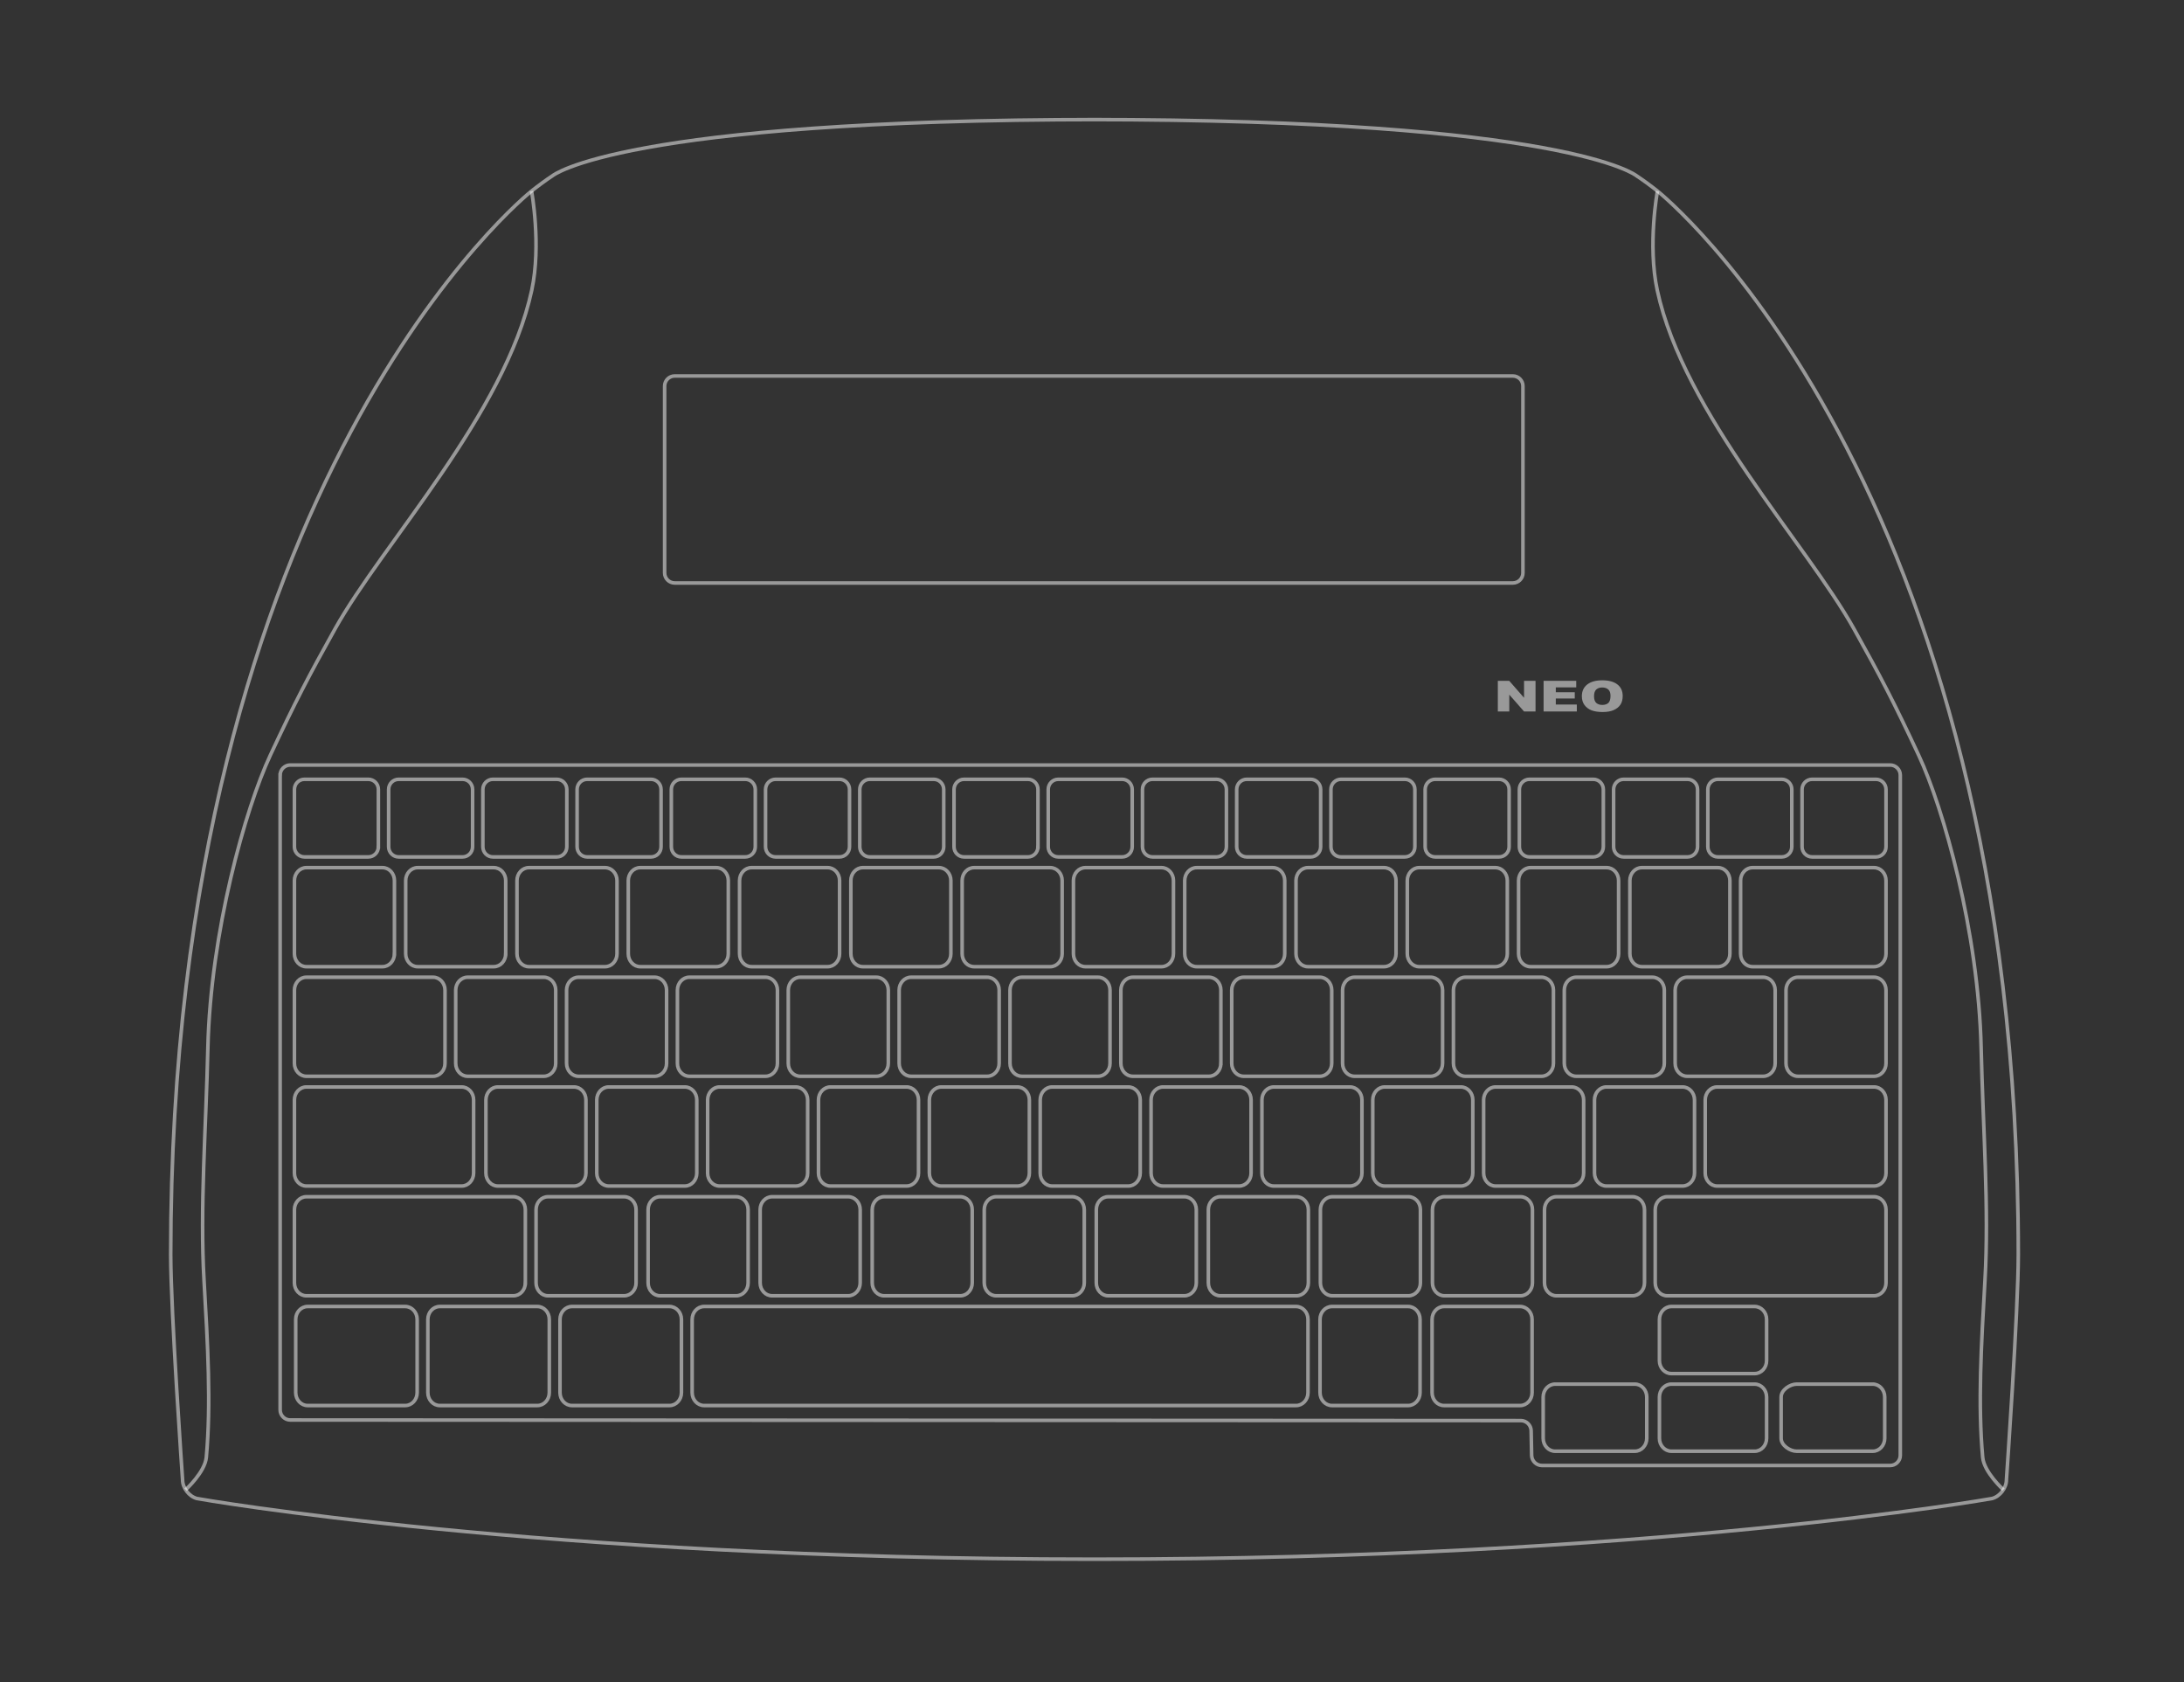 <?xml version="1.0" encoding="utf-8"?>
<!-- Generator: Adobe Illustrator 15.1.0, SVG Export Plug-In . SVG Version: 6.00 Build 0)  -->
<!DOCTYPE svg PUBLIC "-//W3C//DTD SVG 1.1//EN" "http://www.w3.org/Graphics/SVG/1.1/DTD/svg11.dtd">
<svg version="1.1" id="Layer_1" xmlns="http://www.w3.org/2000/svg" xmlns:xlink="http://www.w3.org/1999/xlink" x="0px" y="0px"
	 width="612px" height="471.333px" viewBox="0 0 612 471.333" enable-background="new 0 0 612 471.333" xml:space="preserve">
<rect x="0" y="0" width="612" height="471.333" fill="#333333" stroke="none"/>
<g id="Base">
	<path id="Left_Flare_1_" fill="none" stroke="#FFFFFF" stroke-opacity="0.5" stroke-miterlimit="10" d="M148.952,53.523c0,0,2.798,15.06,0.048,27.81
		c-7.47,34.631-41.757,70.921-55.125,94.875c-7.364,13.195-11.125,20.375-18.125,35.375s-16.75,49.5-17.5,82
		c-0.521,22.562-2.25,44.875-1.074,65.164c1.045,18.032,1.995,34.64,0.636,49.554c-0.378,4.153-5.798,9.076-5.798,9.076"/>
	<path id="Right_Flare" fill="none" stroke="#FFFFFF" stroke-opacity="0.5" stroke-miterlimit="10" d="M464.45,53.524c0,0-2.798,15.06-0.048,27.81
		c7.47,34.631,41.758,70.921,55.125,94.875c7.363,13.195,11.125,20.375,18.125,35.375s16.75,49.5,17.5,82
		c0.521,22.562,2.25,44.875,1.074,65.164c-1.046,18.033-1.996,34.641-0.637,49.555c0.379,4.152,5.798,9.076,5.798,9.076"/>
	<path id="Base_1_" fill="none" stroke="#FFFFFF" stroke-opacity="0.5" stroke-miterlimit="10" d="M304.701,33.499
		c134.842,0,153.877,15.741,153.877,15.741c1.649,1.075,4.105,2.872,5.872,4.285c0.28,0.225,101.118,80.308,101.118,297.975
		c0,15.799-3.329,63.105-3.329,63.105c0,2.281-1.802,4.633-4.005,5.227c0,0-95.651,17.002-251.298,17.002h-0.471
		c-155.646,0-251.298-17.002-251.298-17.002c-2.203-0.594-4.005-2.945-4.005-5.227c0,0-3.329-47.307-3.329-63.105
		c0-217.668,100.837-297.75,101.118-297.976c1.767-1.413,4.223-3.21,5.872-4.285c0,0,19.035-15.741,153.877-15.741L304.701,33.499z"
		/>
</g>
<g id="Keyboard">
	<g>
		<g>
			<path fill="none" stroke="#FFFFFF" stroke-opacity="0.5" stroke-miterlimit="10" d="M78.5,217.167c0-1.559,1.275-2.834,2.834-2.834h448.331
				c1.56,0,2.835,1.275,2.835,2.834v190.581c0,1.56-1.275,2.835-2.835,2.835h-97.58c-1.56,0-2.86-1.275-2.892-2.834l-0.137-6.915
				c-0.031-1.559-1.332-2.835-2.892-2.835l-344.831-0.165c-1.559,0-2.834-1.276-2.834-2.836V217.167z"/>
		</g>
	</g>
</g>
<g id="Sixth_Row">
	<path fill="none" stroke="#FFFFFF" stroke-opacity="0.5" stroke-miterlimit="10" d="M366.527,390.168c0,1.997-1.496,3.617-3.344,3.617H197.299
		c-1.848,0-3.346-1.62-3.346-3.617v-20.516c0-1.997,1.498-3.617,3.346-3.617h165.884c1.848,0,3.344,1.62,3.344,3.617V390.168z"/>
	<path fill="none" stroke="#FFFFFF" stroke-opacity="0.5" stroke-miterlimit="10" d="M116.894,390.168c0,1.997-1.497,3.617-3.345,3.617h-27.34
		c-1.848,0-3.345-1.62-3.345-3.617v-20.516c0-1.997,1.497-3.617,3.345-3.617h27.34c1.848,0,3.345,1.62,3.345,3.617V390.168z"/>
	<path fill="none" stroke="#FFFFFF" stroke-opacity="0.5" stroke-miterlimit="10" d="M153.924,390.168c0,1.997-1.497,3.617-3.345,3.617h-27.34
		c-1.848,0-3.345-1.62-3.345-3.617v-20.516c0-1.997,1.497-3.617,3.345-3.617h27.34c1.848,0,3.345,1.62,3.345,3.617V390.168z"/>
	<path fill="none" stroke="#FFFFFF" stroke-opacity="0.5" stroke-miterlimit="10" d="M190.954,390.168c0,1.997-1.497,3.617-3.345,3.617h-27.34
		c-1.848,0-3.345-1.62-3.345-3.617v-20.516c0-1.997,1.497-3.617,3.345-3.617h27.34c1.848,0,3.345,1.62,3.345,3.617V390.168z"/>
	<path fill="none" stroke="#FFFFFF" stroke-opacity="0.5" stroke-miterlimit="10" d="M397.924,390.168c0,1.997-1.496,3.617-3.344,3.617h-21.338
		c-1.848,0-3.346-1.62-3.346-3.617v-20.516c0-1.997,1.498-3.617,3.346-3.617h21.338c1.848,0,3.344,1.62,3.344,3.617V390.168z"/>
	<path fill="none" stroke="#FFFFFF" stroke-opacity="0.5" stroke-miterlimit="10" d="M429.322,390.168c0,1.997-1.496,3.617-3.344,3.617h-21.338
		c-1.848,0-3.346-1.62-3.346-3.617v-20.516c0-1.997,1.498-3.617,3.346-3.617h21.338c1.848,0,3.344,1.62,3.344,3.617V390.168z"/>
	<path fill="none" stroke="#FFFFFF" stroke-opacity="0.5" stroke-miterlimit="10" d="M495.033,381.216c0,1.997-1.496,3.617-3.344,3.617h-23.338
		c-1.848,0-3.346-1.62-3.346-3.617v-11.563c0-1.997,1.498-3.617,3.346-3.617h23.338c1.848,0,3.344,1.62,3.344,3.617V381.216z"/>
	<path fill="none" stroke="#FFFFFF" stroke-opacity="0.5" stroke-miterlimit="10" d="M461.457,402.966c0,1.997-1.496,3.617-3.344,3.617h-22.338
		c-1.848,0-3.346-1.62-3.346-3.617v-11.563c0-1.997,1.498-3.617,3.346-3.617h22.338c1.848,0,3.344,1.62,3.344,3.617V402.966z"/>
	<path fill="none" stroke="#FFFFFF" stroke-opacity="0.5" stroke-miterlimit="10" d="M495.033,402.966c0,1.997-1.496,3.617-3.344,3.617h-23.338
		c-1.848,0-3.346-1.62-3.346-3.617v-11.563c0-1.997,1.498-3.617,3.346-3.617h23.338c1.848,0,3.344,1.62,3.344,3.617V402.966z"/>
	<path fill="none" stroke="#FFFFFF" stroke-opacity="0.5" stroke-miterlimit="10" d="M528.135,402.966c0,1.997-1.496,3.617-3.344,3.617h-21.338
		c-1.848,0-4.346-1.62-4.346-3.617v-11.563c0-1.997,2.498-3.617,4.346-3.617h21.338c1.848,0,3.344,1.62,3.344,3.617V402.966z"/>
</g>
<g id="Fifth_Row">
	<path fill="none" stroke="#FFFFFF" stroke-opacity="0.5" stroke-miterlimit="10" d="M178.242,359.418c0,1.997-1.497,3.617-3.345,3.617h-21.338
		c-1.848,0-3.345-1.62-3.345-3.617v-20.516c0-1.997,1.497-3.617,3.345-3.617h21.338c1.848,0,3.345,1.62,3.345,3.617V359.418z"/>
	<path fill="none" stroke="#FFFFFF" stroke-opacity="0.5" stroke-miterlimit="10" d="M209.64,359.418c0,1.997-1.497,3.617-3.345,3.617h-21.338
		c-1.848,0-3.345-1.62-3.345-3.617v-20.516c0-1.997,1.497-3.617,3.345-3.617h21.338c1.848,0,3.345,1.62,3.345,3.617V359.418z"/>
	<path fill="none" stroke="#FFFFFF" stroke-opacity="0.5" stroke-miterlimit="10" d="M241.038,359.418c0,1.997-1.497,3.617-3.345,3.617h-21.338
		c-1.848,0-3.345-1.62-3.345-3.617v-20.516c0-1.997,1.497-3.617,3.345-3.617h21.338c1.848,0,3.345,1.62,3.345,3.617V359.418z"/>
	<path fill="none" stroke="#FFFFFF" stroke-opacity="0.5" stroke-miterlimit="10" d="M272.435,359.418c0,1.997-1.497,3.617-3.345,3.617h-21.338
		c-1.848,0-3.345-1.62-3.345-3.617v-20.516c0-1.997,1.497-3.617,3.345-3.617h21.338c1.848,0,3.345,1.62,3.345,3.617V359.418z"/>
	<path fill="none" stroke="#FFFFFF" stroke-opacity="0.5" stroke-miterlimit="10" d="M303.833,359.418c0,1.997-1.497,3.617-3.345,3.617H279.15
		c-1.848,0-3.345-1.62-3.345-3.617v-20.516c0-1.997,1.497-3.617,3.345-3.617h21.338c1.848,0,3.345,1.62,3.345,3.617V359.418z"/>
	<path fill="none" stroke="#FFFFFF" stroke-opacity="0.5" stroke-miterlimit="10" d="M335.231,359.418c0,1.997-1.496,3.617-3.344,3.617h-21.34
		c-1.848,0-3.344-1.62-3.344-3.617v-20.516c0-1.997,1.496-3.617,3.344-3.617h21.34c1.848,0,3.344,1.62,3.344,3.617V359.418z"/>
	<path fill="none" stroke="#FFFFFF" stroke-opacity="0.5" stroke-miterlimit="10" d="M366.629,359.418c0,1.997-1.498,3.617-3.346,3.617h-21.338
		c-1.848,0-3.344-1.62-3.344-3.617v-20.516c0-1.997,1.496-3.617,3.344-3.617h21.338c1.848,0,3.346,1.62,3.346,3.617V359.418z"/>
	<path fill="none" stroke="#FFFFFF" stroke-opacity="0.5" stroke-miterlimit="10" d="M398.026,359.418c0,1.997-1.496,3.617-3.344,3.617h-21.338
		c-1.848,0-3.346-1.62-3.346-3.617v-20.516c0-1.997,1.498-3.617,3.346-3.617h21.338c1.848,0,3.344,1.62,3.344,3.617V359.418z"/>
	<path fill="none" stroke="#FFFFFF" stroke-opacity="0.5" stroke-miterlimit="10" d="M429.425,359.418c0,1.997-1.498,3.617-3.346,3.617h-21.338
		c-1.848,0-3.344-1.62-3.344-3.617v-20.516c0-1.997,1.496-3.617,3.344-3.617h21.338c1.848,0,3.346,1.62,3.346,3.617V359.418z"/>
	<path fill="none" stroke="#FFFFFF" stroke-opacity="0.5" stroke-miterlimit="10" d="M460.822,359.418c0,1.997-1.496,3.617-3.344,3.617h-21.338
		c-1.848,0-3.346-1.62-3.346-3.617v-20.516c0-1.997,1.498-3.617,3.346-3.617h21.338c1.848,0,3.344,1.62,3.344,3.617V359.418z"/>
	<path fill="none" stroke="#FFFFFF" stroke-opacity="0.5" stroke-miterlimit="10" d="M528.5,359.418c0,1.997-1.496,3.617-3.344,3.617h-57.988
		c-1.848,0-3.346-1.62-3.346-3.617v-20.516c0-1.997,1.498-3.617,3.346-3.617h57.988c1.848,0,3.344,1.62,3.344,3.617V359.418z"/>
	<path fill="none" stroke="#FFFFFF" stroke-opacity="0.5" stroke-miterlimit="10" d="M147.214,359.418c0,1.997-1.497,3.617-3.345,3.617H85.845
		c-1.848,0-3.345-1.62-3.345-3.617v-20.516c0-1.997,1.497-3.617,3.345-3.617h58.025c1.848,0,3.345,1.62,3.345,3.617V359.418z"/>
</g>
<g id="Fourth_Row">
	<path fill="none" stroke="#FFFFFF" stroke-opacity="0.5" stroke-miterlimit="10" d="M164.191,328.668c0,1.997-1.497,3.617-3.345,3.617h-21.338
		c-1.848,0-3.345-1.62-3.345-3.617v-20.516c0-1.997,1.497-3.617,3.345-3.617h21.338c1.848,0,3.345,1.62,3.345,3.617V328.668z"/>
	<path fill="none" stroke="#FFFFFF" stroke-opacity="0.5" stroke-miterlimit="10" d="M195.255,328.668c0,1.997-1.497,3.617-3.345,3.617h-21.338
		c-1.848,0-3.345-1.62-3.345-3.617v-20.516c0-1.997,1.497-3.617,3.345-3.617h21.338c1.848,0,3.345,1.62,3.345,3.617V328.668z"/>
	<path fill="none" stroke="#FFFFFF" stroke-opacity="0.5" stroke-miterlimit="10" d="M226.32,328.668c0,1.997-1.497,3.617-3.345,3.617h-21.338
		c-1.848,0-3.345-1.62-3.345-3.617v-20.516c0-1.997,1.497-3.617,3.345-3.617h21.338c1.848,0,3.345,1.62,3.345,3.617V328.668z"/>
	<path fill="none" stroke="#FFFFFF" stroke-opacity="0.5" stroke-miterlimit="10" d="M257.384,328.668c0,1.997-1.497,3.617-3.345,3.617h-21.338
		c-1.848,0-3.345-1.62-3.345-3.617v-20.516c0-1.997,1.497-3.617,3.345-3.617h21.338c1.848,0,3.345,1.62,3.345,3.617V328.668z"/>
	<path fill="none" stroke="#FFFFFF" stroke-opacity="0.5" stroke-miterlimit="10" d="M288.449,328.668c0,1.997-1.497,3.617-3.345,3.617h-21.338
		c-1.848,0-3.345-1.62-3.345-3.617v-20.516c0-1.997,1.497-3.617,3.345-3.617h21.338c1.848,0,3.345,1.62,3.345,3.617V328.668z"/>
	<path fill="none" stroke="#FFFFFF" stroke-opacity="0.5" stroke-miterlimit="10" d="M319.514,328.668c0,1.997-1.497,3.617-3.345,3.617h-21.338
		c-1.848,0-3.345-1.62-3.345-3.617v-20.516c0-1.997,1.497-3.617,3.345-3.617h21.338c1.848,0,3.345,1.62,3.345,3.617V328.668z"/>
	<path fill="none" stroke="#FFFFFF" stroke-opacity="0.5" stroke-miterlimit="10" d="M350.578,328.668c0,1.997-1.498,3.617-3.346,3.617h-21.338
		c-1.848,0-3.344-1.62-3.344-3.617v-20.516c0-1.997,1.496-3.617,3.344-3.617h21.338c1.848,0,3.346,1.62,3.346,3.617V328.668z"/>
	<path fill="none" stroke="#FFFFFF" stroke-opacity="0.5" stroke-miterlimit="10" d="M381.643,328.668c0,1.997-1.497,3.617-3.345,3.617H356.96
		c-1.848,0-3.345-1.62-3.345-3.617v-20.516c0-1.997,1.497-3.617,3.345-3.617h21.338c1.848,0,3.345,1.62,3.345,3.617V328.668z"/>
	<path fill="none" stroke="#FFFFFF" stroke-opacity="0.5" stroke-miterlimit="10" d="M412.707,328.668c0,1.997-1.498,3.617-3.346,3.617h-21.338
		c-1.848,0-3.344-1.62-3.344-3.617v-20.516c0-1.997,1.496-3.617,3.344-3.617h21.338c1.848,0,3.346,1.62,3.346,3.617V328.668z"/>
	<path fill="none" stroke="#FFFFFF" stroke-opacity="0.5" stroke-miterlimit="10" d="M443.771,328.668c0,1.997-1.497,3.617-3.345,3.617h-21.338
		c-1.848,0-3.345-1.62-3.345-3.617v-20.516c0-1.997,1.497-3.617,3.345-3.617h21.338c1.848,0,3.345,1.62,3.345,3.617V328.668z"/>
	<path fill="none" stroke="#FFFFFF" stroke-opacity="0.5" stroke-miterlimit="10" d="M474.836,328.668c0,1.997-1.498,3.617-3.346,3.617h-21.338
		c-1.848,0-3.344-1.62-3.344-3.617v-20.516c0-1.997,1.496-3.617,3.344-3.617h21.338c1.848,0,3.346,1.62,3.346,3.617V328.668z"/>
	<path fill="none" stroke="#FFFFFF" stroke-opacity="0.5" stroke-miterlimit="10" d="M528.5,328.668c0,1.997-1.497,3.617-3.345,3.617h-43.975
		c-1.848,0-3.345-1.62-3.345-3.617v-20.516c0-1.997,1.497-3.617,3.345-3.617h43.975c1.848,0,3.345,1.62,3.345,3.617V328.668z"/>
	<path fill="none" stroke="#FFFFFF" stroke-opacity="0.5" stroke-miterlimit="10" d="M132.716,328.668c0,1.997-1.497,3.617-3.345,3.617H85.845
		c-1.848,0-3.345-1.62-3.345-3.617v-20.516c0-1.997,1.497-3.617,3.345-3.617h43.526c1.848,0,3.345,1.62,3.345,3.617V328.668z"/>
</g>
<g id="Third_Row_13_">
	<path fill="none" stroke="#FFFFFF" stroke-opacity="0.5" stroke-miterlimit="10" d="M155.726,297.918c0,1.997-1.497,3.617-3.345,3.617h-21.338
		c-1.848,0-3.345-1.62-3.345-3.617v-20.516c0-1.997,1.497-3.617,3.345-3.617h21.338c1.848,0,3.345,1.62,3.345,3.617V297.918z"/>
	<path fill="none" stroke="#FFFFFF" stroke-opacity="0.5" stroke-miterlimit="10" d="M186.791,297.918c0,1.997-1.497,3.617-3.345,3.617h-21.338
		c-1.848,0-3.345-1.62-3.345-3.617v-20.516c0-1.997,1.497-3.617,3.345-3.617h21.338c1.848,0,3.345,1.62,3.345,3.617V297.918z"/>
	<path fill="none" stroke="#FFFFFF" stroke-opacity="0.5" stroke-miterlimit="10" d="M217.855,297.918c0,1.997-1.497,3.617-3.345,3.617h-21.338
		c-1.848,0-3.345-1.62-3.345-3.617v-20.516c0-1.997,1.497-3.617,3.345-3.617h21.338c1.848,0,3.345,1.62,3.345,3.617V297.918z"/>
	<path fill="none" stroke="#FFFFFF" stroke-opacity="0.5" stroke-miterlimit="10" d="M248.919,297.918c0,1.997-1.497,3.617-3.345,3.617h-21.338
		c-1.848,0-3.345-1.62-3.345-3.617v-20.516c0-1.997,1.497-3.617,3.345-3.617h21.338c1.848,0,3.345,1.62,3.345,3.617V297.918z"/>
	<path fill="none" stroke="#FFFFFF" stroke-opacity="0.5" stroke-miterlimit="10" d="M279.984,297.918c0,1.997-1.497,3.617-3.345,3.617h-21.338
		c-1.848,0-3.345-1.62-3.345-3.617v-20.516c0-1.997,1.497-3.617,3.345-3.617h21.338c1.848,0,3.345,1.62,3.345,3.617V297.918z"/>
	<path fill="none" stroke="#FFFFFF" stroke-opacity="0.5" stroke-miterlimit="10" d="M311.049,297.918c0,1.997-1.497,3.617-3.345,3.617h-21.338
		c-1.848,0-3.345-1.62-3.345-3.617v-20.516c0-1.997,1.497-3.617,3.345-3.617h21.338c1.848,0,3.345,1.62,3.345,3.617V297.918z"/>
	<path fill="none" stroke="#FFFFFF" stroke-opacity="0.5" stroke-miterlimit="10" d="M342.113,297.918c0,1.997-1.498,3.617-3.346,3.617H317.43
		c-1.848,0-3.344-1.62-3.344-3.617v-20.516c0-1.997,1.496-3.617,3.344-3.617h21.338c1.848,0,3.346,1.62,3.346,3.617V297.918z"/>
	<path fill="none" stroke="#FFFFFF" stroke-opacity="0.5" stroke-miterlimit="10" d="M373.178,297.918c0,1.997-1.497,3.617-3.345,3.617h-21.338
		c-1.848,0-3.345-1.62-3.345-3.617v-20.516c0-1.997,1.497-3.617,3.345-3.617h21.338c1.848,0,3.345,1.62,3.345,3.617V297.918z"/>
	<path fill="none" stroke="#FFFFFF" stroke-opacity="0.5" stroke-miterlimit="10" d="M404.242,297.918c0,1.997-1.498,3.617-3.346,3.617h-21.338
		c-1.848,0-3.344-1.62-3.344-3.617v-20.516c0-1.997,1.496-3.617,3.344-3.617h21.338c1.848,0,3.346,1.62,3.346,3.617V297.918z"/>
	<path fill="none" stroke="#FFFFFF" stroke-opacity="0.5" stroke-miterlimit="10" d="M435.307,297.918c0,1.997-1.497,3.617-3.345,3.617h-21.338
		c-1.848,0-3.345-1.62-3.345-3.617v-20.516c0-1.997,1.497-3.617,3.345-3.617h21.338c1.848,0,3.345,1.62,3.345,3.617V297.918z"/>
	<path fill="none" stroke="#FFFFFF" stroke-opacity="0.5" stroke-miterlimit="10" d="M466.371,297.918c0,1.997-1.498,3.617-3.346,3.617h-21.338
		c-1.848,0-3.344-1.62-3.344-3.617v-20.516c0-1.997,1.496-3.617,3.344-3.617h21.338c1.848,0,3.346,1.62,3.346,3.617V297.918z"/>
	<path fill="none" stroke="#FFFFFF" stroke-opacity="0.5" stroke-miterlimit="10" d="M497.436,297.918c0,1.997-1.497,3.617-3.345,3.617h-21.338
		c-1.848,0-3.345-1.62-3.345-3.617v-20.516c0-1.997,1.497-3.617,3.345-3.617h21.338c1.848,0,3.345,1.62,3.345,3.617V297.918z"/>
	<path fill="none" stroke="#FFFFFF" stroke-opacity="0.5" stroke-miterlimit="10" d="M528.5,297.918c0,1.997-1.497,3.617-3.345,3.617h-21.338
		c-1.848,0-3.345-1.62-3.345-3.617v-20.516c0-1.997,1.497-3.617,3.345-3.617h21.338c1.848,0,3.345,1.62,3.345,3.617V297.918z"/>
	<path fill="none" stroke="#FFFFFF" stroke-opacity="0.5" stroke-miterlimit="10" d="M124.699,297.918c0,1.997-1.497,3.617-3.345,3.617H85.845
		c-1.848,0-3.345-1.62-3.345-3.617v-20.516c0-1.997,1.497-3.617,3.345-3.617h35.509c1.848,0,3.345,1.62,3.345,3.617V297.918z"/>
</g>
<g id="Second_Row">
	<path fill="none" stroke="#FFFFFF" stroke-opacity="0.5" stroke-miterlimit="10" d="M110.527,267.216c0,1.997-1.497,3.617-3.345,3.617H85.845
		c-1.848,0-3.345-1.62-3.345-3.617V246.7c0-1.997,1.497-3.617,3.345-3.617h21.338c1.848,0,3.345,1.62,3.345,3.617V267.216z"/>
	<path fill="none" stroke="#FFFFFF" stroke-opacity="0.5" stroke-miterlimit="10" d="M141.712,267.216c0,1.997-1.497,3.617-3.345,3.617H117.03
		c-1.848,0-3.345-1.62-3.345-3.617V246.7c0-1.997,1.497-3.617,3.345-3.617h21.338c1.848,0,3.345,1.62,3.345,3.617V267.216z"/>
	<path fill="none" stroke="#FFFFFF" stroke-opacity="0.5" stroke-miterlimit="10" d="M172.898,267.216c0,1.997-1.497,3.617-3.345,3.617h-21.338
		c-1.848,0-3.345-1.62-3.345-3.617V246.7c0-1.997,1.497-3.617,3.345-3.617h21.338c1.848,0,3.345,1.62,3.345,3.617V267.216z"/>
	<path fill="none" stroke="#FFFFFF" stroke-opacity="0.5" stroke-miterlimit="10" d="M204.083,267.216c0,1.997-1.497,3.617-3.345,3.617H179.4
		c-1.848,0-3.345-1.62-3.345-3.617V246.7c0-1.997,1.497-3.617,3.345-3.617h21.338c1.848,0,3.345,1.62,3.345,3.617V267.216z"/>
	<path fill="none" stroke="#FFFFFF" stroke-opacity="0.5" stroke-miterlimit="10" d="M235.268,267.216c0,1.997-1.497,3.617-3.345,3.617h-21.338
		c-1.848,0-3.345-1.62-3.345-3.617V246.7c0-1.997,1.497-3.617,3.345-3.617h21.338c1.848,0,3.345,1.62,3.345,3.617V267.216z"/>
	<path fill="none" stroke="#FFFFFF" stroke-opacity="0.5" stroke-miterlimit="10" d="M266.454,267.216c0,1.997-1.497,3.617-3.345,3.617h-21.338
		c-1.848,0-3.345-1.62-3.345-3.617V246.7c0-1.997,1.497-3.617,3.345-3.617h21.338c1.848,0,3.345,1.62,3.345,3.617V267.216z"/>
	<path fill="none" stroke="#FFFFFF" stroke-opacity="0.5" stroke-miterlimit="10" d="M297.639,267.216c0,1.997-1.497,3.617-3.345,3.617h-21.338
		c-1.848,0-3.345-1.62-3.345-3.617V246.7c0-1.997,1.497-3.617,3.345-3.617h21.338c1.848,0,3.345,1.62,3.345,3.617V267.216z"/>
	<path fill="none" stroke="#FFFFFF" stroke-opacity="0.5" stroke-miterlimit="10" d="M328.824,267.216c0,1.997-1.497,3.617-3.345,3.617h-21.338
		c-1.848,0-3.345-1.62-3.345-3.617V246.7c0-1.997,1.497-3.617,3.345-3.617h21.338c1.848,0,3.345,1.62,3.345,3.617V267.216z"/>
	<path fill="none" stroke="#FFFFFF" stroke-opacity="0.5" stroke-miterlimit="10" d="M360.009,267.216c0,1.997-1.497,3.617-3.345,3.617h-21.338
		c-1.848,0-3.345-1.62-3.345-3.617V246.7c0-1.997,1.497-3.617,3.345-3.617h21.338c1.848,0,3.345,1.62,3.345,3.617V267.216z"/>
	<path fill="none" stroke="#FFFFFF" stroke-opacity="0.5" stroke-miterlimit="10" d="M391.194,267.216c0,1.997-1.497,3.617-3.345,3.617h-21.338
		c-1.848,0-3.345-1.62-3.345-3.617V246.7c0-1.997,1.497-3.617,3.345-3.617h21.338c1.848,0,3.345,1.62,3.345,3.617V267.216z"/>
	<path fill="none" stroke="#FFFFFF" stroke-opacity="0.5" stroke-miterlimit="10" d="M422.38,267.216c0,1.997-1.497,3.617-3.345,3.617h-21.338
		c-1.848,0-3.345-1.62-3.345-3.617V246.7c0-1.997,1.497-3.617,3.345-3.617h21.338c1.848,0,3.345,1.62,3.345,3.617V267.216z"/>
	<path fill="none" stroke="#FFFFFF" stroke-opacity="0.5" stroke-miterlimit="10" d="M453.564,267.216c0,1.997-1.497,3.617-3.345,3.617h-21.338
		c-1.848,0-3.345-1.62-3.345-3.617V246.7c0-1.997,1.497-3.617,3.345-3.617h21.338c1.848,0,3.345,1.62,3.345,3.617V267.216z"/>
	<path fill="none" stroke="#FFFFFF" stroke-opacity="0.5" stroke-miterlimit="10" d="M484.75,267.216c0,1.997-1.497,3.617-3.345,3.617h-21.338
		c-1.848,0-3.345-1.62-3.345-3.617V246.7c0-1.997,1.497-3.617,3.345-3.617h21.338c1.848,0,3.345,1.62,3.345,3.617V267.216z"/>
	<path fill="none" stroke="#FFFFFF" stroke-opacity="0.5" stroke-miterlimit="10" d="M528.5,267.216c0,1.997-1.497,3.617-3.345,3.617h-34.061
		c-1.848,0-3.345-1.62-3.345-3.617V246.7c0-1.997,1.497-3.617,3.345-3.617h34.061c1.848,0,3.345,1.62,3.345,3.617V267.216z"/>
</g>
<g id="First_Row">
	<path fill="none" stroke="#FFFFFF" stroke-opacity="0.5" stroke-miterlimit="10" d="M528.5,237.248c0,1.565-1.257,2.835-2.808,2.835H507.78
		c-1.551,0-2.808-1.27-2.808-2.835v-16.08c0-1.565,1.257-2.835,2.808-2.835h17.912c1.551,0,2.808,1.27,2.808,2.835V237.248z"/>
	<path fill="none" stroke="#FFFFFF" stroke-opacity="0.5" stroke-miterlimit="10" d="M106.027,237.248c0,1.565-1.257,2.835-2.808,2.835H85.308
		c-1.551,0-2.808-1.27-2.808-2.835v-16.08c0-1.565,1.257-2.835,2.808-2.835h17.912c1.551,0,2.808,1.27,2.808,2.835V237.248z"/>
	<path fill="none" stroke="#FFFFFF" stroke-opacity="0.5" stroke-miterlimit="10" d="M132.432,237.248c0,1.565-1.257,2.835-2.808,2.835h-17.912
		c-1.551,0-2.808-1.27-2.808-2.835v-16.08c0-1.565,1.257-2.835,2.808-2.835h17.912c1.551,0,2.808,1.27,2.808,2.835V237.248z"/>
	<path fill="none" stroke="#FFFFFF" stroke-opacity="0.5" stroke-miterlimit="10" d="M158.836,237.248c0,1.565-1.257,2.835-2.808,2.835h-17.912
		c-1.551,0-2.808-1.27-2.808-2.835v-16.08c0-1.565,1.257-2.835,2.808-2.835h17.912c1.551,0,2.808,1.27,2.808,2.835V237.248z"/>
	<path fill="none" stroke="#FFFFFF" stroke-opacity="0.5" stroke-miterlimit="10" d="M185.241,237.248c0,1.565-1.257,2.835-2.808,2.835h-17.912
		c-1.551,0-2.808-1.27-2.808-2.835v-16.08c0-1.565,1.257-2.835,2.808-2.835h17.912c1.551,0,2.808,1.27,2.808,2.835V237.248z"/>
	<path fill="none" stroke="#FFFFFF" stroke-opacity="0.5" stroke-miterlimit="10" d="M211.646,237.248c0,1.565-1.257,2.835-2.808,2.835h-17.912
		c-1.551,0-2.808-1.27-2.808-2.835v-16.08c0-1.565,1.257-2.835,2.808-2.835h17.912c1.551,0,2.808,1.27,2.808,2.835V237.248z"/>
	<path fill="none" stroke="#FFFFFF" stroke-opacity="0.5" stroke-miterlimit="10" d="M238.05,237.248c0,1.565-1.257,2.835-2.808,2.835H217.33
		c-1.551,0-2.808-1.27-2.808-2.835v-16.08c0-1.565,1.257-2.835,2.808-2.835h17.912c1.551,0,2.808,1.27,2.808,2.835V237.248z"/>
	<path fill="none" stroke="#FFFFFF" stroke-opacity="0.5" stroke-miterlimit="10" d="M264.455,237.248c0,1.565-1.257,2.835-2.808,2.835h-17.912
		c-1.551,0-2.808-1.27-2.808-2.835v-16.08c0-1.565,1.257-2.835,2.808-2.835h17.912c1.551,0,2.808,1.27,2.808,2.835V237.248z"/>
	<path fill="none" stroke="#FFFFFF" stroke-opacity="0.5" stroke-miterlimit="10" d="M290.859,237.248c0,1.565-1.257,2.835-2.808,2.835H270.14
		c-1.551,0-2.808-1.27-2.808-2.835v-16.08c0-1.565,1.257-2.835,2.808-2.835h17.912c1.551,0,2.808,1.27,2.808,2.835V237.248z"/>
	<path fill="none" stroke="#FFFFFF" stroke-opacity="0.5" stroke-miterlimit="10" d="M317.264,237.248c0,1.565-1.257,2.835-2.808,2.835h-17.912
		c-1.551,0-2.808-1.27-2.808-2.835v-16.08c0-1.565,1.257-2.835,2.808-2.835h17.912c1.551,0,2.808,1.27,2.808,2.835V237.248z"/>
	<path fill="none" stroke="#FFFFFF" stroke-opacity="0.5" stroke-miterlimit="10" d="M343.668,237.248c0,1.565-1.257,2.835-2.808,2.835h-17.912
		c-1.551,0-2.808-1.27-2.808-2.835v-16.08c0-1.565,1.257-2.835,2.808-2.835h17.912c1.551,0,2.808,1.27,2.808,2.835V237.248z"/>
	<path fill="none" stroke="#FFFFFF" stroke-opacity="0.5" stroke-miterlimit="10" d="M370.072,237.248c0,1.565-1.256,2.835-2.807,2.835h-17.912
		c-1.551,0-2.809-1.27-2.809-2.835v-16.08c0-1.565,1.258-2.835,2.809-2.835h17.912c1.551,0,2.807,1.27,2.807,2.835V237.248z"/>
	<path fill="none" stroke="#FFFFFF" stroke-opacity="0.5" stroke-miterlimit="10" d="M396.478,237.248c0,1.565-1.257,2.835-2.808,2.835h-17.912
		c-1.551,0-2.808-1.27-2.808-2.835v-16.08c0-1.565,1.257-2.835,2.808-2.835h17.912c1.551,0,2.808,1.27,2.808,2.835V237.248z"/>
	<path fill="none" stroke="#FFFFFF" stroke-opacity="0.5" stroke-miterlimit="10" d="M422.882,237.248c0,1.565-1.257,2.835-2.808,2.835h-17.912
		c-1.551,0-2.808-1.27-2.808-2.835v-16.08c0-1.565,1.257-2.835,2.808-2.835h17.912c1.551,0,2.808,1.27,2.808,2.835V237.248z"/>
	<path fill="none" stroke="#FFFFFF" stroke-opacity="0.5" stroke-miterlimit="10" d="M449.286,237.248c0,1.565-1.257,2.835-2.808,2.835h-17.912
		c-1.551,0-2.808-1.27-2.808-2.835v-16.08c0-1.565,1.257-2.835,2.808-2.835h17.912c1.551,0,2.808,1.27,2.808,2.835V237.248z"/>
	<path fill="none" stroke="#FFFFFF" stroke-opacity="0.5" stroke-miterlimit="10" d="M475.691,237.248c0,1.565-1.258,2.835-2.809,2.835h-17.912
		c-1.551,0-2.807-1.27-2.807-2.835v-16.08c0-1.565,1.256-2.835,2.807-2.835h17.912c1.551,0,2.809,1.27,2.809,2.835V237.248z"/>
	<path fill="none" stroke="#FFFFFF" stroke-opacity="0.5" stroke-miterlimit="10" d="M502.096,237.248c0,1.565-1.257,2.835-2.808,2.835h-17.912
		c-1.551,0-2.808-1.27-2.808-2.835v-16.08c0-1.565,1.257-2.835,2.808-2.835h17.912c1.551,0,2.808,1.27,2.808,2.835V237.248z"/>
</g>
<path fill="none" stroke="#FFFFFF" stroke-opacity="0.5" stroke-miterlimit="10" d="M426.758,160.5c0,1.565-1.27,2.834-2.834,2.834H189.075
	c-1.565,0-2.834-1.269-2.834-2.834v-52.331c0-1.565,1.269-2.834,2.834-2.834h234.849c1.564,0,2.834,1.269,2.834,2.834V160.5z"/>
<g>
	<path fill="#FFFFFF" fill-opacity="0.5" d="M419.722,190.745h3.188l4.159,4.752v-4.752h3.217v8.59h-3.217l-4.137-4.716v4.716h-3.21V190.745z"/>
	<path fill="#FFFFFF" fill-opacity="0.5" d="M432.546,190.745h9.146v1.834h-5.727v1.365h5.312v1.752h-5.312v1.693h5.892v1.945h-9.312V190.745z"/>
	<path fill="#FFFFFF" fill-opacity="0.5" d="M443.268,195.046c0-1.402,0.502-2.494,1.507-3.275c1.004-0.781,2.403-1.172,4.196-1.172
		c1.838,0,3.255,0.384,4.249,1.151c0.995,0.768,1.492,1.843,1.492,3.226c0,1.004-0.218,1.827-0.652,2.47
		c-0.434,0.643-1.062,1.143-1.883,1.5s-1.845,0.536-3.07,0.536c-1.246,0-2.277-0.154-3.093-0.463
		c-0.816-0.309-1.479-0.797-1.985-1.465C443.521,196.886,443.268,196.05,443.268,195.046z M446.68,195.058
		c0,0.867,0.208,1.49,0.622,1.869s0.979,0.568,1.691,0.568c0.733,0,1.301-0.186,1.703-0.557c0.401-0.371,0.603-1.037,0.603-1.998
		c0-0.809-0.21-1.399-0.629-1.772c-0.42-0.373-0.988-0.56-1.707-0.56c-0.688,0-1.24,0.189-1.657,0.568
		S446.68,194.183,446.68,195.058z"/>
</g>
</svg>
